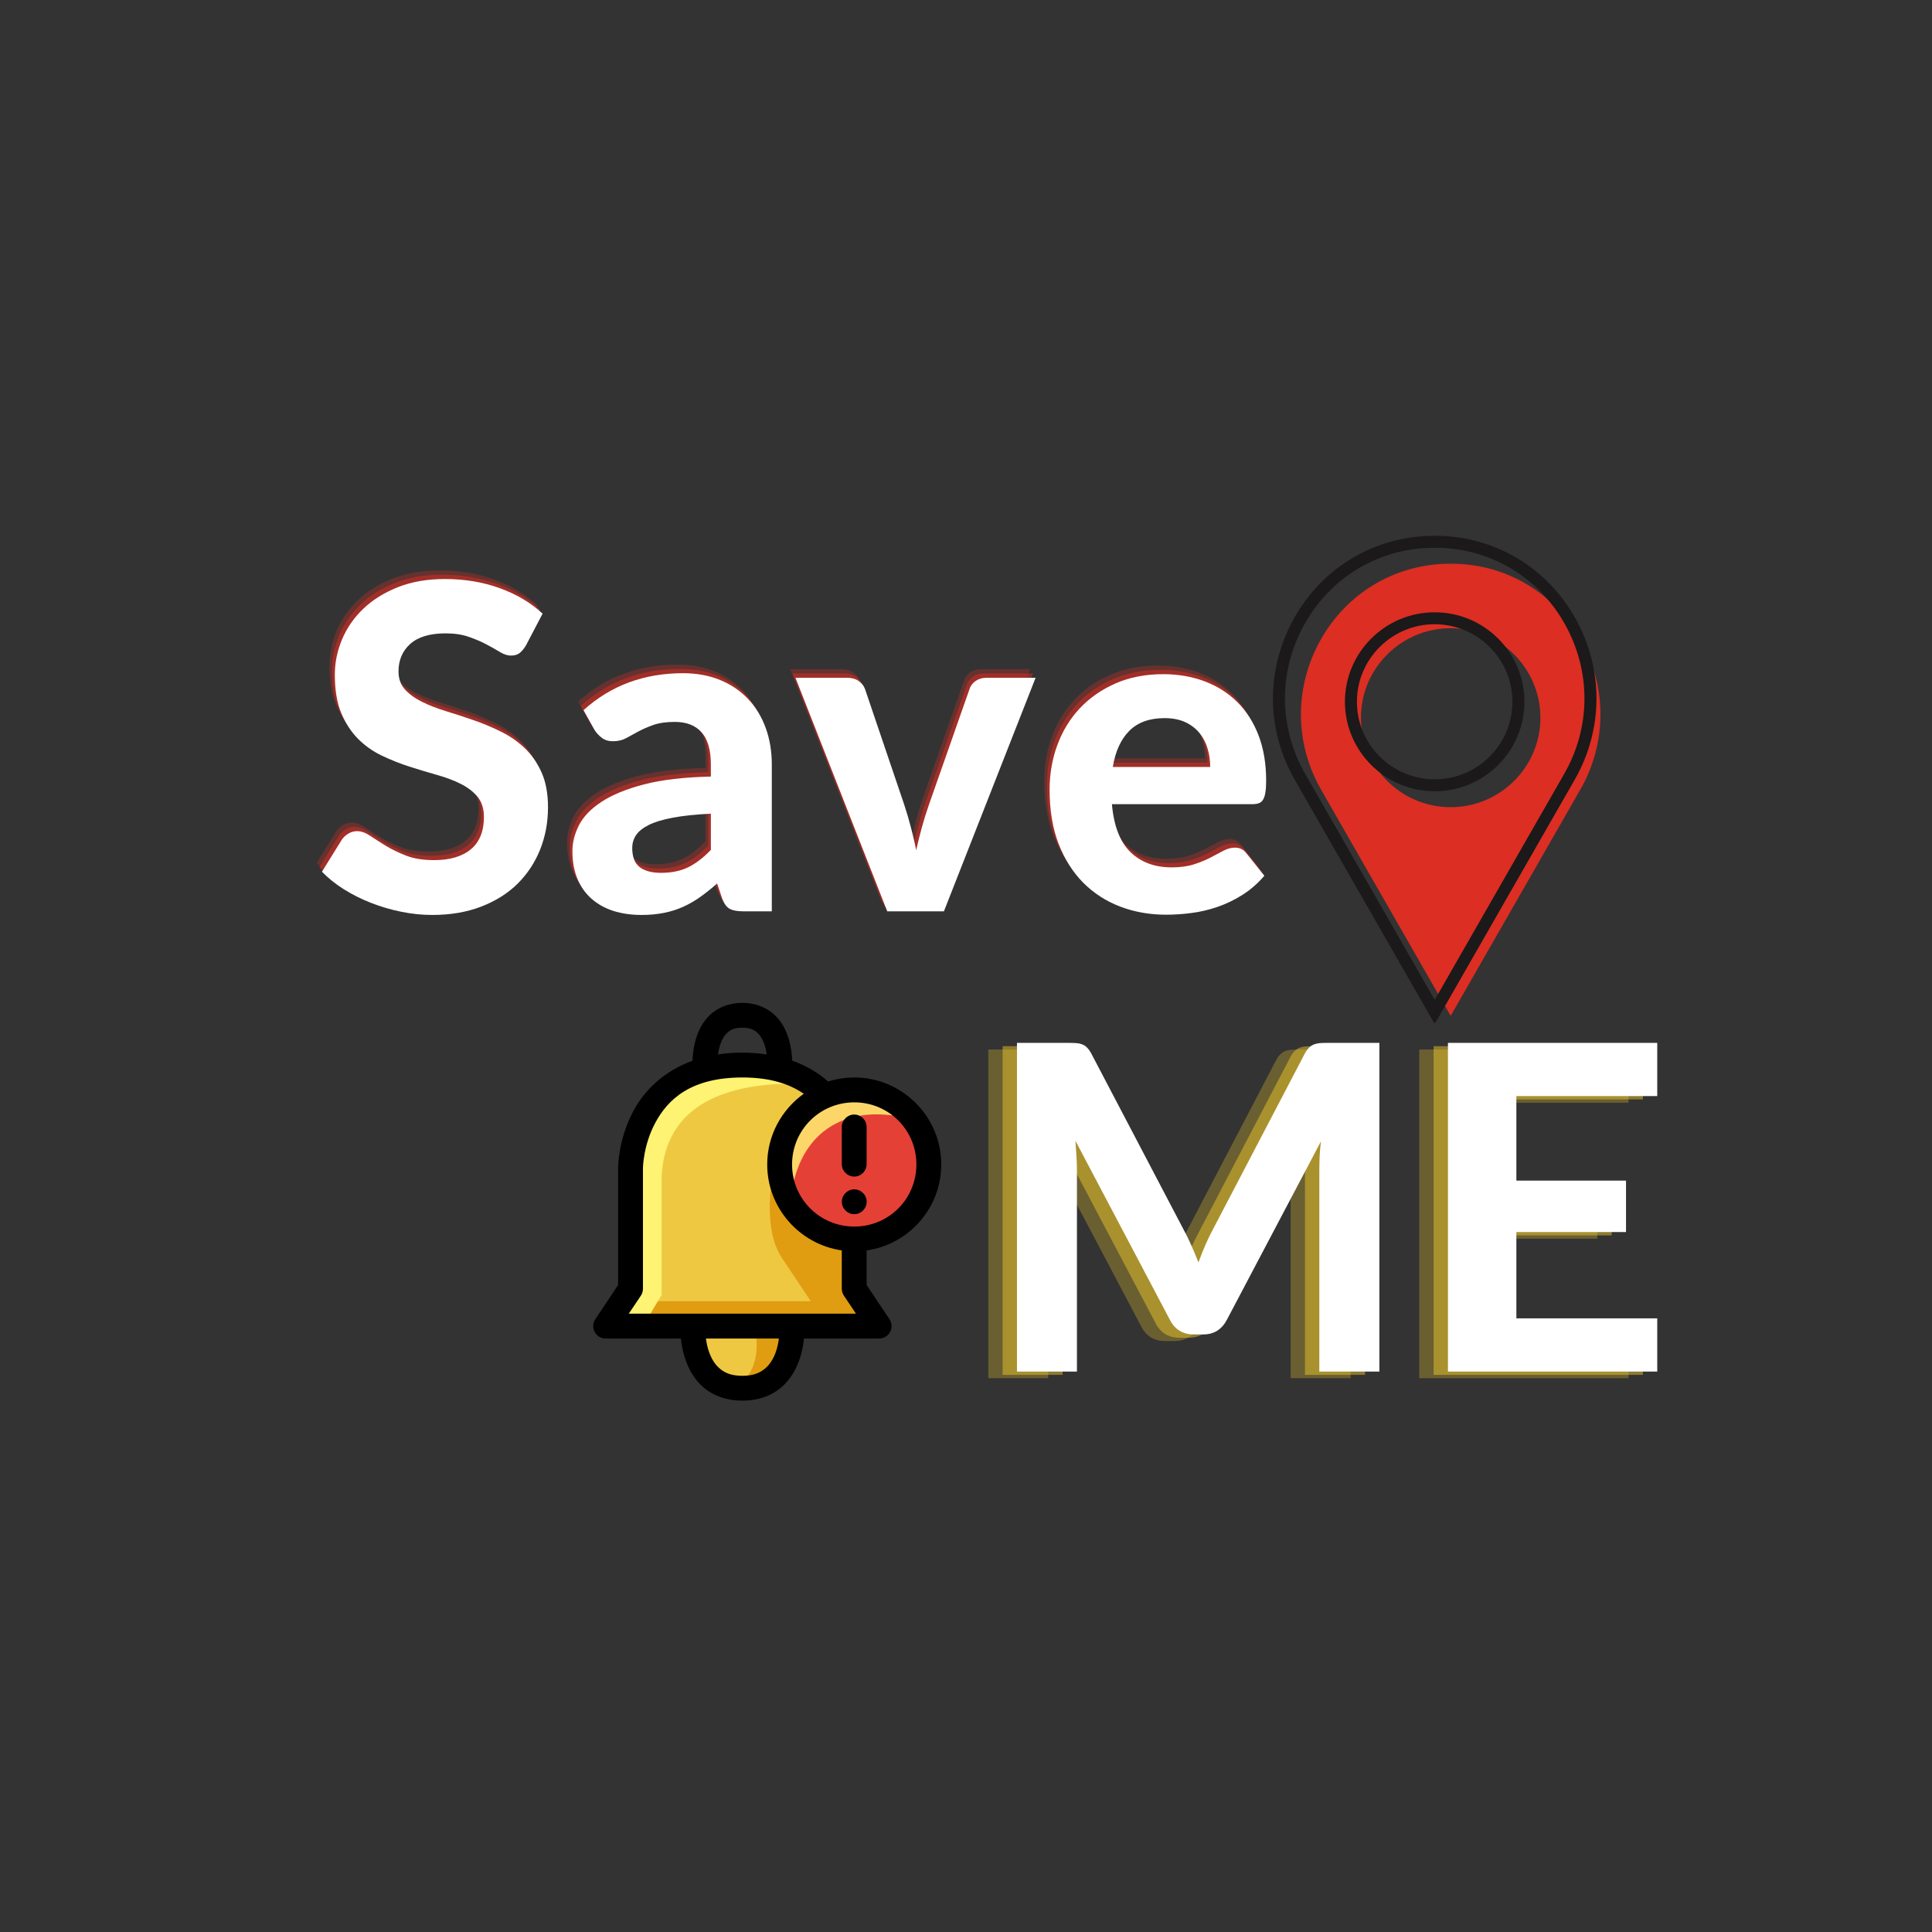 <?xml version="1.0" encoding="UTF-8"?>
<svg xmlns="http://www.w3.org/2000/svg" xmlns:xlink="http://www.w3.org/1999/xlink" width="375pt" height="375pt" viewBox="0 0 375 375" version="1.2">
<rect x="0" y="0" width="375" height="375" fill="#333333" stroke="none"/>
<defs>
<g>
<symbol overflow="visible" id="glyph0-0">
<path style="stroke:none;" d="M 10.328 -50.516 C 12.055 -51.898 14.02 -53.051 16.219 -53.969 C 18.414 -54.895 21.008 -55.359 24 -55.359 C 26.145 -55.359 28.066 -55.07 29.766 -54.5 C 31.461 -53.926 32.891 -53.125 34.047 -52.094 C 35.211 -51.07 36.102 -49.828 36.719 -48.359 C 37.332 -46.898 37.641 -45.289 37.641 -43.531 C 37.641 -41.914 37.441 -40.531 37.047 -39.375 C 36.648 -38.219 36.148 -37.207 35.547 -36.344 C 34.941 -35.477 34.281 -34.738 33.562 -34.125 C 32.852 -33.508 32.176 -32.938 31.531 -32.406 C 30.883 -31.875 30.301 -31.352 29.781 -30.844 C 29.27 -30.332 28.941 -29.754 28.797 -29.109 L 27.703 -24.969 L 19.438 -24.969 L 18.594 -29.984 C 18.395 -31.098 18.445 -32.051 18.75 -32.844 C 19.062 -33.633 19.5 -34.344 20.062 -34.969 C 20.633 -35.602 21.297 -36.18 22.047 -36.703 C 22.797 -37.234 23.492 -37.789 24.141 -38.375 C 24.785 -38.969 25.328 -39.613 25.766 -40.312 C 26.203 -41.02 26.422 -41.859 26.422 -42.828 C 26.422 -43.672 26.141 -44.367 25.578 -44.922 C 25.023 -45.484 24.133 -45.766 22.906 -45.766 C 21.883 -45.766 21.039 -45.676 20.375 -45.5 C 19.719 -45.332 19.145 -45.133 18.656 -44.906 C 18.176 -44.688 17.727 -44.488 17.312 -44.312 C 16.906 -44.145 16.469 -44.062 16 -44.062 C 14.914 -44.062 14.098 -44.531 13.547 -45.469 Z M 16.703 -14.109 C 16.703 -14.992 16.863 -15.82 17.188 -16.594 C 17.508 -17.375 17.961 -18.051 18.547 -18.625 C 19.141 -19.195 19.82 -19.648 20.594 -19.984 C 21.375 -20.316 22.234 -20.484 23.172 -20.484 C 24.078 -20.484 24.914 -20.316 25.688 -19.984 C 26.469 -19.648 27.145 -19.195 27.719 -18.625 C 28.289 -18.051 28.742 -17.375 29.078 -16.594 C 29.422 -15.82 29.594 -14.992 29.594 -14.109 C 29.594 -13.234 29.422 -12.406 29.078 -11.625 C 28.742 -10.852 28.289 -10.18 27.719 -9.609 C 27.145 -9.035 26.469 -8.586 25.688 -8.266 C 24.914 -7.941 24.078 -7.781 23.172 -7.781 C 22.234 -7.781 21.375 -7.941 20.594 -8.266 C 19.82 -8.586 19.141 -9.035 18.547 -9.609 C 17.961 -10.18 17.508 -10.852 17.188 -11.625 C 16.863 -12.406 16.703 -13.234 16.703 -14.109 Z M 1.797 -63.797 L 46.875 -63.797 L 46.875 0 L 1.797 0 Z M 4.875 -3.25 L 43.391 -3.25 L 43.391 -60.547 L 4.875 -60.547 Z M 4.875 -3.25 "/>
</symbol>
<symbol overflow="visible" id="glyph0-1">
<path style="stroke:none;" d="M 41.25 -51.578 C 40.832 -50.898 40.41 -50.406 39.984 -50.094 C 39.566 -49.789 39.02 -49.641 38.344 -49.641 C 37.695 -49.641 37 -49.863 36.25 -50.312 C 35.5 -50.77 34.625 -51.266 33.625 -51.797 C 32.633 -52.328 31.492 -52.816 30.203 -53.266 C 28.91 -53.723 27.398 -53.953 25.672 -53.953 C 22.629 -53.953 20.344 -53.27 18.812 -51.906 C 17.289 -50.539 16.531 -48.758 16.531 -46.562 C 16.531 -45.156 16.945 -43.988 17.781 -43.062 C 18.613 -42.145 19.711 -41.348 21.078 -40.672 C 22.441 -39.992 23.988 -39.391 25.719 -38.859 C 27.445 -38.336 29.219 -37.758 31.031 -37.125 C 32.852 -36.5 34.629 -35.758 36.359 -34.906 C 38.086 -34.062 39.633 -32.992 41 -31.703 C 42.363 -30.41 43.461 -28.832 44.297 -26.969 C 45.129 -25.113 45.547 -22.852 45.547 -20.188 C 45.547 -17.281 45.039 -14.555 44.031 -12.016 C 43.02 -9.484 41.562 -7.27 39.656 -5.375 C 37.75 -3.488 35.395 -2.004 32.594 -0.922 C 29.801 0.16 26.629 0.703 23.078 0.703 C 21.055 0.703 19.039 0.492 17.031 0.078 C 15.031 -0.328 13.098 -0.895 11.234 -1.625 C 9.367 -2.352 7.613 -3.227 5.969 -4.25 C 4.332 -5.281 2.898 -6.426 1.672 -7.688 L 5.547 -13.938 C 5.867 -14.406 6.289 -14.789 6.812 -15.094 C 7.344 -15.406 7.898 -15.562 8.484 -15.562 C 9.273 -15.562 10.109 -15.27 10.984 -14.688 C 11.867 -14.102 12.879 -13.457 14.016 -12.75 C 15.16 -12.051 16.488 -11.406 18 -10.812 C 19.508 -10.227 21.32 -9.938 23.438 -9.938 C 26.508 -9.938 28.891 -10.641 30.578 -12.047 C 32.266 -13.453 33.109 -15.547 33.109 -18.328 C 33.109 -19.941 32.691 -21.25 31.859 -22.25 C 31.023 -23.25 29.93 -24.082 28.578 -24.75 C 27.234 -25.426 25.695 -26.004 23.969 -26.484 C 22.238 -26.973 20.461 -27.508 18.641 -28.094 C 16.828 -28.676 15.055 -29.379 13.328 -30.203 C 11.598 -31.023 10.055 -32.109 8.703 -33.453 C 7.359 -34.805 6.266 -36.477 5.422 -38.469 C 4.586 -40.469 4.172 -42.945 4.172 -45.906 C 4.172 -48.281 4.641 -50.578 5.578 -52.797 C 6.516 -55.023 7.891 -57.004 9.703 -58.734 C 11.523 -60.473 13.766 -61.867 16.422 -62.922 C 19.078 -63.973 22.117 -64.5 25.547 -64.5 C 29.391 -64.5 32.941 -63.906 36.203 -62.719 C 39.473 -61.531 42.238 -59.883 44.5 -57.781 Z M 41.25 -51.578 "/>
</symbol>
<symbol overflow="visible" id="glyph0-2">
<path style="stroke:none;" d="M 28.719 -18.953 C 25.75 -18.805 23.281 -18.547 21.312 -18.172 C 19.352 -17.805 17.797 -17.332 16.641 -16.75 C 15.484 -16.164 14.66 -15.5 14.172 -14.75 C 13.691 -14 13.453 -13.188 13.453 -12.312 C 13.453 -10.551 13.941 -9.301 14.922 -8.562 C 15.91 -7.832 17.281 -7.469 19.031 -7.469 C 21.062 -7.469 22.816 -7.828 24.297 -8.547 C 25.773 -9.266 27.25 -10.391 28.719 -11.922 Z M 4 -39.047 C 6.664 -41.453 9.609 -43.25 12.828 -44.438 C 16.055 -45.625 19.547 -46.219 23.297 -46.219 C 25.992 -46.219 28.406 -45.773 30.531 -44.891 C 32.656 -44.016 34.457 -42.789 35.938 -41.219 C 37.426 -39.656 38.566 -37.785 39.359 -35.609 C 40.148 -33.441 40.547 -31.066 40.547 -28.484 L 40.547 0 L 35 0 C 33.852 0 32.977 -0.16 32.375 -0.484 C 31.781 -0.805 31.289 -1.477 30.906 -2.5 L 29.938 -5.406 C 28.801 -4.406 27.695 -3.523 26.625 -2.766 C 25.551 -2.004 24.441 -1.367 23.297 -0.859 C 22.16 -0.348 20.938 0.035 19.625 0.297 C 18.32 0.566 16.863 0.703 15.25 0.703 C 13.258 0.703 11.441 0.441 9.797 -0.078 C 8.16 -0.609 6.75 -1.395 5.562 -2.438 C 4.375 -3.477 3.457 -4.773 2.812 -6.328 C 2.164 -7.879 1.844 -9.672 1.844 -11.703 C 1.844 -13.367 2.266 -15.035 3.109 -16.703 C 3.961 -18.379 5.422 -19.895 7.484 -21.25 C 9.555 -22.613 12.312 -23.742 15.75 -24.641 C 19.195 -25.535 23.52 -26.039 28.719 -26.156 L 28.719 -28.484 C 28.719 -31.328 28.113 -33.414 26.906 -34.75 C 25.707 -36.094 23.977 -36.766 21.719 -36.766 C 20.051 -36.766 18.66 -36.566 17.547 -36.172 C 16.43 -35.773 15.453 -35.348 14.609 -34.891 C 13.773 -34.43 12.992 -34.004 12.266 -33.609 C 11.535 -33.211 10.688 -33.016 9.719 -33.016 C 8.863 -33.016 8.148 -33.227 7.578 -33.656 C 7.016 -34.082 6.539 -34.586 6.156 -35.172 Z M 4 -39.047 "/>
</symbol>
<symbol overflow="visible" id="glyph0-3">
<path style="stroke:none;" d="M 46.734 -45.328 L 28.938 0 L 17.938 0 L 0.125 -45.328 L 10.203 -45.328 C 11.078 -45.328 11.805 -45.117 12.391 -44.703 C 12.984 -44.297 13.395 -43.773 13.625 -43.141 L 21.234 -20.703 C 21.734 -19.18 22.172 -17.691 22.547 -16.234 C 22.93 -14.785 23.27 -13.332 23.562 -11.875 C 23.883 -13.332 24.242 -14.785 24.641 -16.234 C 25.035 -17.691 25.5 -19.18 26.031 -20.703 L 33.906 -43.141 C 34.102 -43.773 34.492 -44.297 35.078 -44.703 C 35.672 -45.117 36.363 -45.328 37.156 -45.328 Z M 46.734 -45.328 "/>
</symbol>
<symbol overflow="visible" id="glyph0-4">
<path style="stroke:none;" d="M 33.766 -28.016 C 33.766 -29.273 33.594 -30.473 33.25 -31.609 C 32.914 -32.754 32.383 -33.766 31.656 -34.641 C 30.926 -35.523 30.004 -36.223 28.891 -36.734 C 27.773 -37.242 26.441 -37.5 24.891 -37.5 C 21.984 -37.5 19.707 -36.676 18.062 -35.031 C 16.426 -33.395 15.359 -31.055 14.859 -28.016 Z M 14.688 -20.797 C 15.062 -16.547 16.27 -13.438 18.312 -11.469 C 20.352 -9.508 23.016 -8.531 26.297 -8.531 C 27.961 -8.531 29.406 -8.727 30.625 -9.125 C 31.844 -9.52 32.91 -9.957 33.828 -10.438 C 34.754 -10.926 35.594 -11.367 36.344 -11.766 C 37.094 -12.16 37.832 -12.359 38.562 -12.359 C 39.5 -12.359 40.234 -12.004 40.766 -11.297 L 44.281 -6.906 C 42.988 -5.406 41.566 -4.164 40.016 -3.188 C 38.461 -2.207 36.848 -1.43 35.172 -0.859 C 33.504 -0.285 31.816 0.109 30.109 0.328 C 28.41 0.547 26.77 0.656 25.188 0.656 C 22.031 0.656 19.078 0.133 16.328 -0.906 C 13.586 -1.945 11.195 -3.484 9.156 -5.516 C 7.125 -7.555 5.52 -10.082 4.344 -13.094 C 3.176 -16.113 2.594 -19.617 2.594 -23.609 C 2.594 -26.691 3.098 -29.594 4.109 -32.312 C 5.117 -35.039 6.578 -37.414 8.484 -39.438 C 10.391 -41.457 12.703 -43.062 15.422 -44.25 C 18.148 -45.438 21.234 -46.031 24.672 -46.031 C 27.566 -46.031 30.238 -45.566 32.688 -44.641 C 35.133 -43.723 37.242 -42.383 39.016 -40.625 C 40.797 -38.863 42.176 -36.703 43.156 -34.141 C 44.133 -31.578 44.625 -28.656 44.625 -25.375 C 44.625 -24.457 44.578 -23.707 44.484 -23.125 C 44.398 -22.539 44.254 -22.07 44.047 -21.719 C 43.848 -21.363 43.57 -21.117 43.219 -20.984 C 42.863 -20.859 42.41 -20.797 41.859 -20.797 Z M 14.688 -20.797 "/>
</symbol>
<symbol overflow="visible" id="glyph0-5">
<path style="stroke:none;" d="M 77.031 -63.797 L 77.031 0 L 65.375 0 L 65.375 -39.172 C 65.375 -39.992 65.395 -40.875 65.438 -41.812 C 65.488 -42.75 65.57 -43.703 65.688 -44.672 L 47.438 -10.062 C 46.445 -8.156 44.91 -7.203 42.828 -7.203 L 40.984 -7.203 C 39.953 -7.203 39.039 -7.441 38.25 -7.922 C 37.457 -8.41 36.828 -9.125 36.359 -10.062 L 18.031 -44.797 C 18.113 -43.773 18.18 -42.785 18.234 -41.828 C 18.297 -40.879 18.328 -39.992 18.328 -39.172 L 18.328 0 L 6.688 0 L 6.688 -63.797 L 16.703 -63.797 C 17.266 -63.797 17.766 -63.781 18.203 -63.75 C 18.641 -63.719 19.023 -63.633 19.359 -63.5 C 19.703 -63.375 20.008 -63.172 20.281 -62.891 C 20.562 -62.617 20.836 -62.234 21.109 -61.734 L 38.953 -27.703 C 39.516 -26.672 40.035 -25.613 40.516 -24.531 C 41.004 -23.445 41.469 -22.332 41.906 -21.188 C 42.344 -22.363 42.801 -23.508 43.281 -24.625 C 43.77 -25.738 44.289 -26.805 44.844 -27.828 L 62.562 -61.734 C 62.832 -62.234 63.113 -62.617 63.406 -62.891 C 63.695 -63.172 64.008 -63.375 64.344 -63.5 C 64.688 -63.633 65.066 -63.719 65.484 -63.75 C 65.91 -63.781 66.422 -63.797 67.016 -63.797 Z M 77.031 -63.797 "/>
</symbol>
<symbol overflow="visible" id="glyph0-6">
<path style="stroke:none;" d="M 19.969 -53.469 L 19.969 -37.062 L 41.25 -37.062 L 41.25 -27.078 L 19.969 -27.078 L 19.969 -10.328 L 47.312 -10.328 L 47.312 0 L 6.688 0 L 6.688 -63.797 L 47.312 -63.797 L 47.312 -53.469 Z M 19.969 -53.469 "/>
</symbol>
</g>
<clipPath id="clip1">
  <path d="M 247 104 L 310 104 L 310 198.492 L 247 198.492 Z M 247 104 "/>
</clipPath>
<clipPath id="clip2">
  <path d="M 115 194.242 L 182.672 194.242 L 182.672 272 L 115 272 Z M 115 194.242 "/>
</clipPath>
</defs>
<g id="surface1">
<path style=" stroke:none;fill-rule:nonzero;fill:rgb(86.269%,18.039%,13.73%);fill-opacity:1;" d="M 281.574 156.672 C 271.969 156.672 264.156 148.883 264.156 139.305 C 264.156 129.727 271.969 121.938 281.574 121.938 C 291.18 121.938 298.992 129.727 298.992 139.305 C 298.992 148.883 291.18 156.672 281.574 156.672 Z M 306.84 124.23 C 301.848 115.309 292.82 109.777 282.691 109.43 L 282.648 109.43 C 282.293 109.422 281.938 109.418 281.574 109.418 C 281.219 109.418 280.863 109.422 280.508 109.43 C 270.336 109.773 261.305 115.309 256.312 124.227 C 251.199 133.371 251.242 144.238 256.43 153.289 L 281.574 197.176 L 306.723 153.289 C 311.914 144.238 311.957 133.375 306.84 124.23 "/>
<path style=" stroke:none;fill-rule:nonzero;fill:rgb(10.59%,9.799%,9.799%);fill-opacity:1;" d="M 278.469 151.262 C 270.148 151.262 263.375 144.512 263.375 136.215 C 263.375 127.91 270.148 121.164 278.469 121.164 C 286.793 121.164 293.562 127.91 293.562 136.215 C 293.562 144.512 286.793 151.262 278.469 151.262 Z M 278.469 118.848 C 268.867 118.848 261.051 126.633 261.051 136.215 C 261.051 145.789 268.867 153.582 278.469 153.582 C 288.078 153.582 295.891 145.789 295.891 136.215 C 295.891 126.633 288.078 118.848 278.469 118.848 "/>
<g clip-path="url(#clip1)" clip-rule="nonzero">
<path style=" stroke:none;fill-rule:nonzero;fill:rgb(10.59%,9.799%,9.799%);fill-opacity:1;" d="M 253.328 150.195 C 248.141 141.145 248.098 130.277 253.211 121.137 C 258.203 112.215 267.234 106.68 277.406 106.336 C 277.762 106.332 278.117 106.324 278.473 106.324 C 278.836 106.324 279.191 106.332 279.547 106.336 L 279.586 106.336 C 289.719 106.684 298.746 112.215 303.738 121.137 C 308.855 130.281 308.809 141.145 303.621 150.195 L 278.473 194.082 Z M 305.77 120.008 C 300.379 110.367 290.617 104.391 279.66 104.02 L 279.594 104.02 C 278.859 104.004 278.176 104 277.293 104.02 C 266.332 104.391 256.57 110.367 251.18 120.004 C 245.664 129.867 245.711 141.582 251.309 151.348 L 278.473 198.758 L 305.641 151.348 C 311.238 141.586 311.285 129.867 305.77 120.008 "/>
</g>
<path style=" stroke:none;fill-rule:evenodd;fill:rgb(93.729%,78.429%,25.879%);fill-opacity:1;" d="M 117.551 257.391 L 134.398 257.391 C 134.398 257.391 134.449 269.453 144.098 269.453 C 153.746 269.453 153.746 257.391 153.746 257.391 L 170.633 257.391 L 165.809 250.148 L 165.809 240.5 C 165.809 240.5 180.285 240.5 180.285 226.02 C 180.285 211.543 165.809 211.543 165.809 211.543 L 159.777 212.75 C 159.777 212.75 151.336 205.508 144.098 206.715 C 136.859 207.922 122.387 210.336 122.387 226.02 L 122.387 250.148 L 117.551 257.391 "/>
<path style=" stroke:none;fill-rule:evenodd;fill:rgb(89.799%,25.099%,21.179%);fill-opacity:1;" d="M 165.809 211.543 C 173.801 211.543 180.285 218.027 180.285 226.02 C 180.285 234.012 173.801 240.5 165.809 240.5 C 157.82 240.5 151.336 234.012 151.336 226.02 C 151.336 218.027 157.82 211.543 165.809 211.543 "/>
<path style=" stroke:none;fill-rule:evenodd;fill:rgb(99.219%,83.919%,41.57%);fill-opacity:1;" d="M 153.68 231.129 C 155.766 219.062 164.539 214.984 174.188 216.652 C 174.188 216.652 162.125 207 156.094 214.238 C 150.062 221.477 153.68 231.129 153.68 231.129 "/>
<path style=" stroke:none;fill-rule:evenodd;fill:rgb(87.839%,61.569%,6.67%);fill-opacity:1;" d="M 150.129 227.227 C 150.129 227.227 147.715 238.086 151.738 244.117 C 154.152 247.738 157.367 252.562 157.367 252.562 L 121.18 252.562 L 117.559 257.391 L 170.633 257.391 L 165.809 250.148 L 165.809 240.5 C 165.809 240.5 160.984 240.5 156.16 235.672 C 151.336 230.848 150.129 227.227 150.129 227.227 "/>
<path style=" stroke:none;fill-rule:evenodd;fill:rgb(99.609%,95.29%,45.099%);fill-opacity:1;" d="M 117.559 257.391 L 124.797 257.391 L 128.418 251.355 L 128.418 228.434 C 129.074 214.293 141.137 210.156 154.953 210.336 C 154.953 210.336 134.449 199.477 127.211 213.957 C 119.973 228.434 122.387 230.848 122.387 230.848 L 122.387 250.148 L 117.559 257.391 "/>
<path style=" stroke:none;fill-rule:evenodd;fill:rgb(87.839%,61.569%,6.67%);fill-opacity:1;" d="M 146.512 257.391 C 147.375 262.047 146.727 265.758 144.098 268.246 C 144.098 268.246 148.922 268.246 151.336 264.629 C 153.746 261.008 153.746 257.391 153.746 257.391 L 146.512 257.391 "/>
<g clip-path="url(#clip2)" clip-rule="nonzero">
<path style=" stroke:none;fill-rule:evenodd;fill:rgb(0%,0%,0%);fill-opacity:1;" d="M 144.09 194.652 C 141.523 194.652 139.34 195.566 137.848 196.949 C 136.371 198.336 135.559 200.043 135.078 201.637 C 134.609 203.219 134.449 204.746 134.398 205.895 C 128.68 207.969 125.031 211.777 122.988 215.559 C 119.945 221.156 119.973 226.707 119.973 226.707 L 119.973 249.426 L 115.551 256.051 C 114.477 257.652 115.617 259.801 117.551 259.812 L 132.156 259.812 C 132.289 261.066 132.562 262.629 133.176 264.262 C 133.844 266.051 134.93 267.965 136.727 269.445 C 138.539 270.926 141.055 271.867 144.09 271.867 C 147.121 271.867 149.629 270.934 151.438 269.465 C 153.246 267.992 154.352 266.098 155.02 264.316 C 155.652 262.668 155.926 261.074 156.055 259.812 L 170.645 259.812 C 172.566 259.801 173.715 257.652 172.641 256.051 L 168.211 249.426 L 168.211 242.715 C 176.383 241.535 182.695 234.504 182.695 226.02 C 182.695 216.719 175.109 209.137 165.82 209.137 C 164.047 209.137 162.34 209.41 160.738 209.922 C 158.883 208.27 156.566 206.875 153.766 205.879 C 153.719 204.738 153.559 203.211 153.086 201.637 C 152.605 200.043 151.789 198.328 150.297 196.949 C 148.82 195.574 146.652 194.652 144.09 194.652 Z M 144.09 199.477 C 145.613 199.477 146.387 199.883 147.027 200.477 C 147.668 201.07 148.16 201.977 148.469 203.02 C 148.641 203.566 148.742 204.133 148.82 204.672 C 147.34 204.445 145.793 204.312 144.105 204.312 C 142.418 204.312 140.848 204.434 139.367 204.66 C 139.441 204.133 139.547 203.566 139.707 203.02 C 140.016 201.977 140.508 201.07 141.148 200.477 C 141.789 199.883 142.562 199.477 144.09 199.477 Z M 144.105 209.137 C 149.574 209.137 153.312 210.438 156.008 212.297 C 151.723 215.367 148.914 220.375 148.914 226.02 C 148.914 234.492 155.234 241.527 163.387 242.703 L 163.387 250.148 C 163.398 250.633 163.539 251.094 163.801 251.488 L 166.141 254.977 L 122.055 254.977 L 124.391 251.488 C 124.656 251.094 124.797 250.633 124.797 250.148 L 124.797 226.707 C 124.797 226.707 124.836 222.27 127.23 217.859 C 129.621 213.457 133.996 209.137 144.105 209.137 Z M 165.82 213.965 C 172.512 213.965 177.871 219.328 177.871 226.02 C 177.871 232.711 172.512 238.074 165.82 238.074 C 159.129 238.074 153.738 232.711 153.738 226.02 C 153.738 219.328 159.129 213.965 165.82 213.965 Z M 165.773 216.332 C 164.461 216.348 163.387 217.434 163.387 218.742 L 163.387 226.02 C 163.426 227.32 164.5 228.375 165.801 228.375 C 167.109 228.375 168.184 227.32 168.211 226.02 L 168.211 218.789 C 168.211 218.773 168.211 218.754 168.211 218.742 C 168.211 217.426 167.129 216.332 165.809 216.332 C 165.801 216.332 165.789 216.332 165.773 216.332 Z M 165.809 230.848 C 164.492 230.848 163.398 231.941 163.398 233.258 C 163.398 234.578 164.492 235.672 165.809 235.672 C 167.129 235.672 168.223 234.578 168.223 233.258 C 168.223 231.941 167.129 230.848 165.809 230.848 Z M 137.02 259.812 L 151.184 259.812 C 151.07 260.66 150.883 261.633 150.516 262.609 C 150.055 263.828 149.375 264.93 148.414 265.703 C 147.453 266.484 146.18 267.043 144.09 267.043 C 141.996 267.043 140.742 266.496 139.781 265.703 C 138.82 264.922 138.133 263.801 137.68 262.562 C 137.312 261.602 137.145 260.66 137.02 259.812 "/>
</g>
<g style="fill:rgb(86.269%,18.039%,13.73%);fill-opacity:0.302;">
  <use xlink:href="#glyph0-1" x="59.771" y="175.21"/>
</g>
<g style="fill:rgb(86.269%,18.039%,13.73%);fill-opacity:0.302;">
  <use xlink:href="#glyph0-2" x="108.213" y="175.21"/>
</g>
<g style="fill:rgb(86.269%,18.039%,13.73%);fill-opacity:0.302;">
  <use xlink:href="#glyph0-3" x="153.226" y="175.21"/>
</g>
<g style="fill:rgb(86.269%,18.039%,13.73%);fill-opacity:0.302;">
  <use xlink:href="#glyph0-4" x="200.086" y="175.21"/>
</g>
<g style="fill:rgb(86.269%,18.039%,13.73%);fill-opacity:0.502;">
  <use xlink:href="#glyph0-1" x="60.295" y="176.049"/>
</g>
<g style="fill:rgb(86.269%,18.039%,13.73%);fill-opacity:0.502;">
  <use xlink:href="#glyph0-2" x="108.737" y="176.049"/>
</g>
<g style="fill:rgb(86.269%,18.039%,13.73%);fill-opacity:0.502;">
  <use xlink:href="#glyph0-3" x="153.75" y="176.049"/>
</g>
<g style="fill:rgb(86.269%,18.039%,13.73%);fill-opacity:0.502;">
  <use xlink:href="#glyph0-4" x="200.61" y="176.049"/>
</g>
<g style="fill:rgb(100%,100%,100%);fill-opacity:1;">
  <use xlink:href="#glyph0-1" x="60.819" y="176.888"/>
</g>
<g style="fill:rgb(100%,100%,100%);fill-opacity:1;">
  <use xlink:href="#glyph0-2" x="109.261" y="176.888"/>
</g>
<g style="fill:rgb(100%,100%,100%);fill-opacity:1;">
  <use xlink:href="#glyph0-3" x="154.275" y="176.888"/>
</g>
<g style="fill:rgb(100%,100%,100%);fill-opacity:1;">
  <use xlink:href="#glyph0-4" x="201.134" y="176.888"/>
</g>
<g style="fill:rgb(90.979%,76.469%,17.249%);fill-opacity:0.302;">
  <use xlink:href="#glyph0-5" x="185.135" y="267.504"/>
</g>
<g style="fill:rgb(90.979%,76.469%,17.249%);fill-opacity:0.302;">
  <use xlink:href="#glyph0-6" x="268.788" y="267.504"/>
</g>
<g style="fill:rgb(90.979%,76.469%,17.249%);fill-opacity:0.502;">
  <use xlink:href="#glyph0-5" x="187.92" y="266.861"/>
</g>
<g style="fill:rgb(90.979%,76.469%,17.249%);fill-opacity:0.502;">
  <use xlink:href="#glyph0-6" x="271.573" y="266.861"/>
</g>
<g style="fill:rgb(100%,100%,100%);fill-opacity:1;">
  <use xlink:href="#glyph0-5" x="190.705" y="266.218"/>
</g>
<g style="fill:rgb(100%,100%,100%);fill-opacity:1;">
  <use xlink:href="#glyph0-6" x="274.358" y="266.218"/>
</g>
</g>
</svg>
